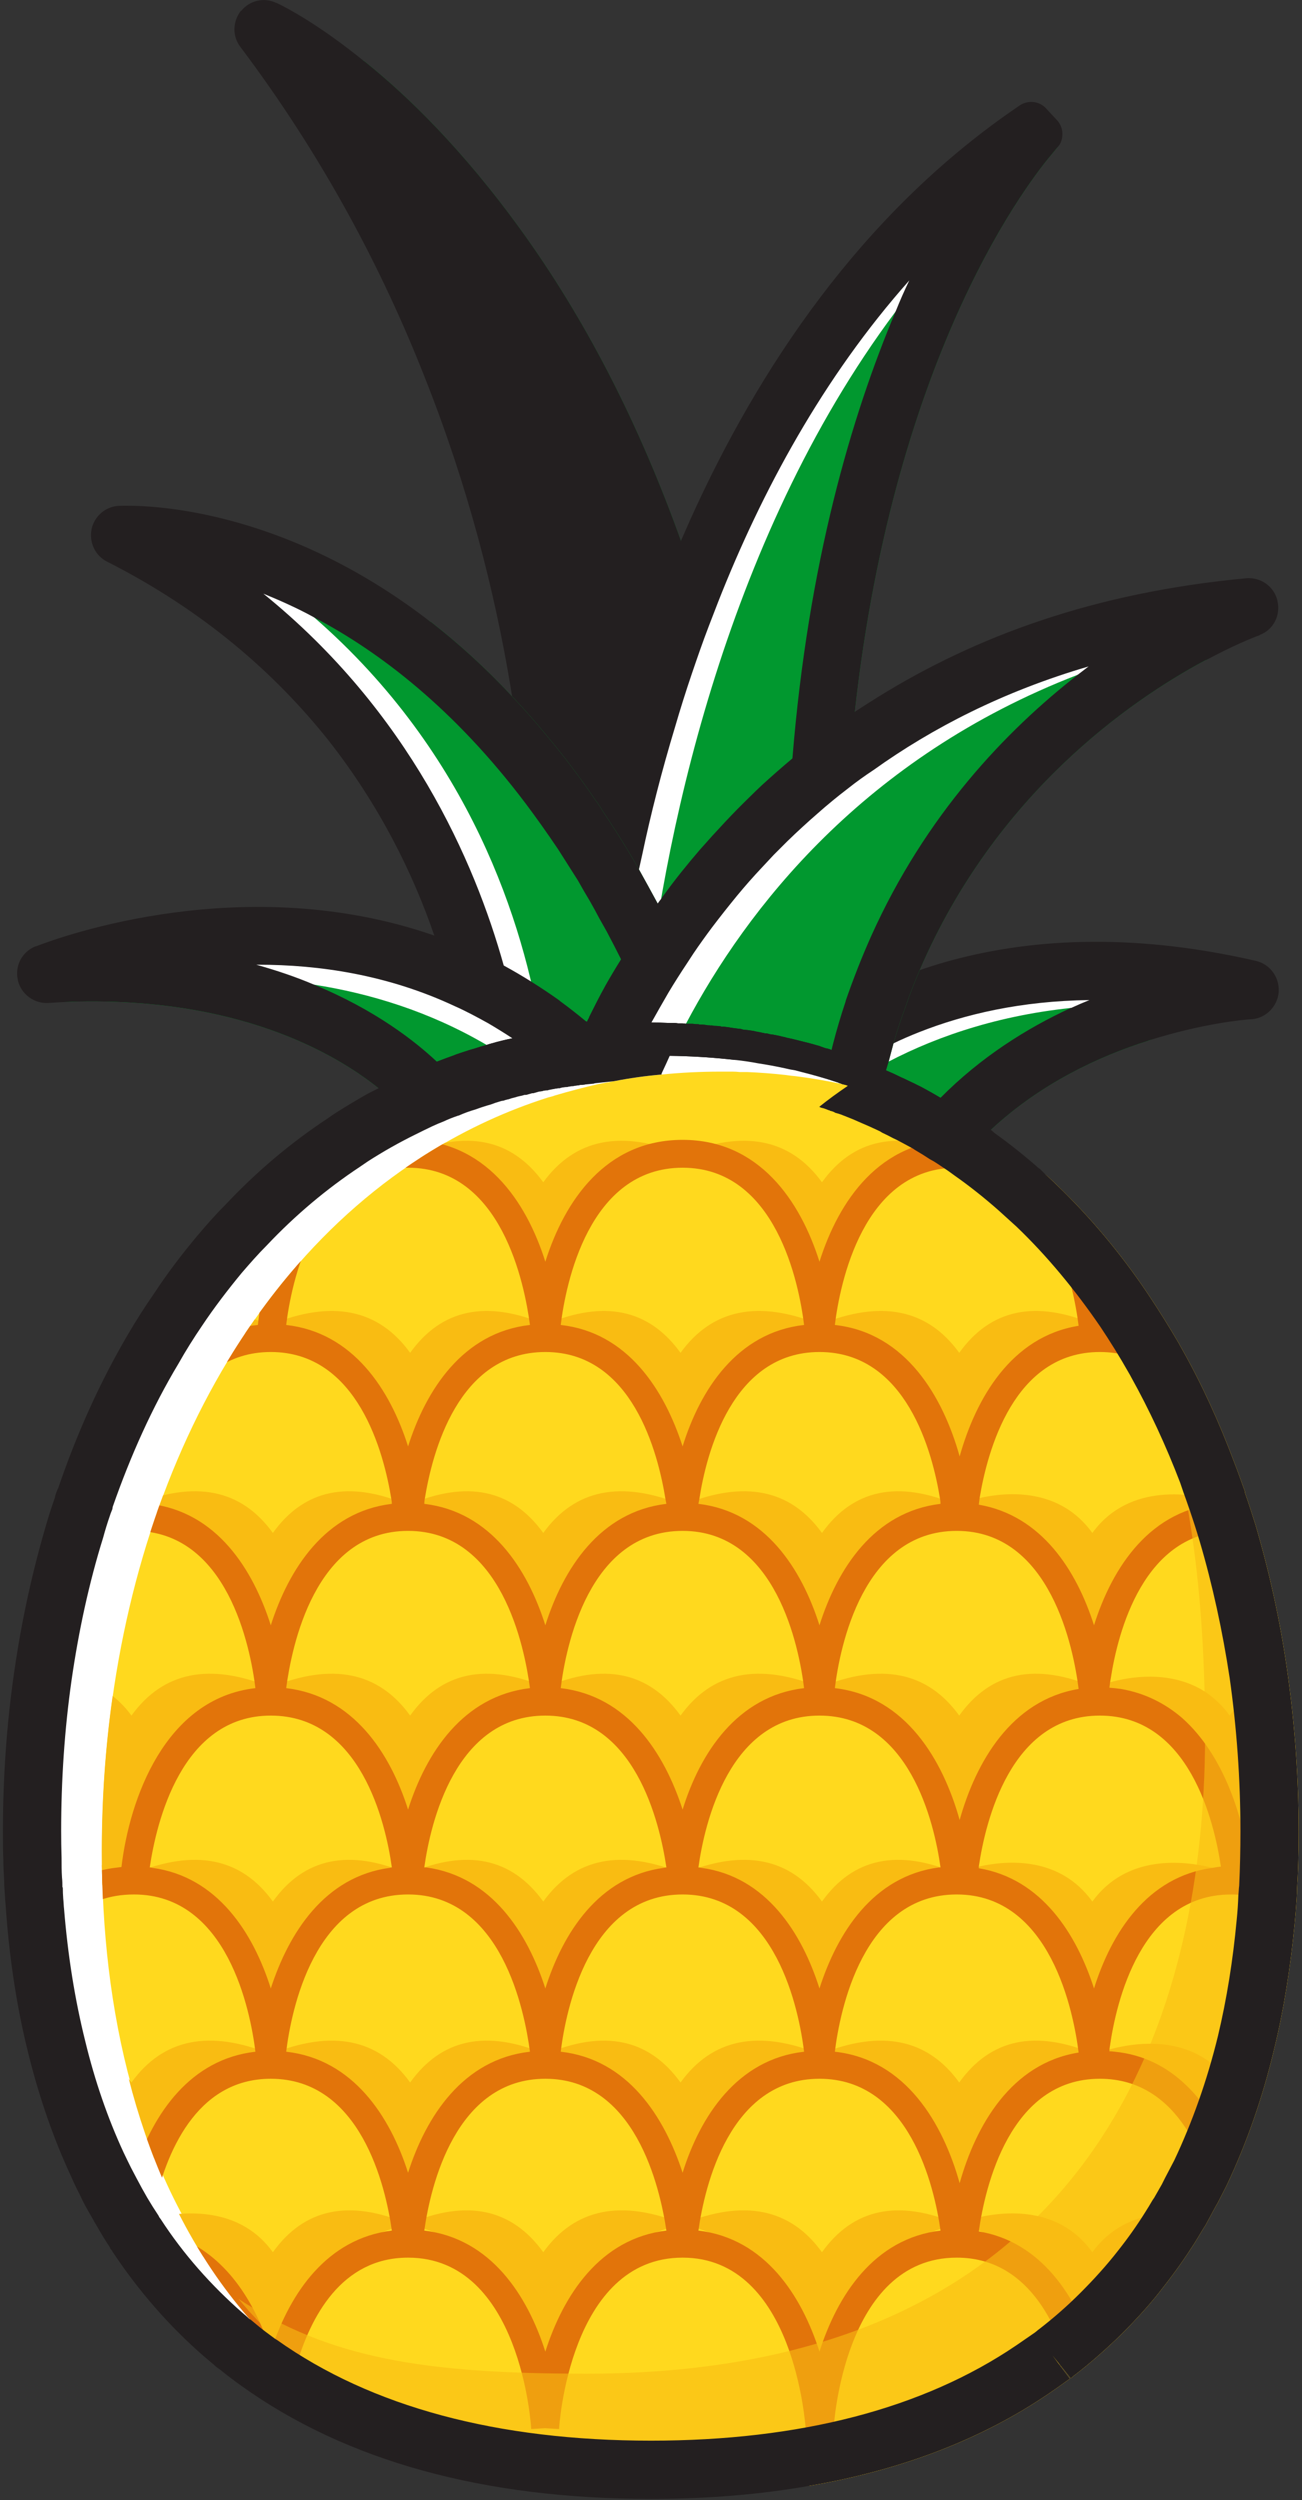 <svg version="1.2" xmlns="http://www.w3.org/2000/svg" viewBox="0 0 313 601" width="313" height="601"><rect x="0" y="0" width="313" height="601" fill="#333333" stroke="none"/><defs><clipPath clipPathUnits="userSpaceOnUse" id="cp1"><path d="m303.62 441.17c0 71-28.45 153.52-130.4 157.35c-119.43 4.49-148.75-82.5-148.75-153.51c0-100.77 55.5-187.41 148.75-187.41c93.25 0 130.4 82.8 130.4 183.57z" /></clipPath></defs><style>.s0{fill:#ffffff}.s1{fill:#01982f}.s2{fill:#231f20}.s3{fill:#ffd91e}.s4{fill:#f9bc12}.s5{fill:#e2740a}</style><path class="s0" d="m191.4 257.2c18.3-14.8 54.5-32.1 109-19.4c0.1 0.1 0.1 0.2 0 0.2c-5.6 0.5-46.8 4.6-73 34.8c-11-6.9-23-12.2-36-15.6z" /><path class="s1" d="m299.2 244c-2.4 0.4-11.5 1.9-23 6.1q-0.1 0-0.2 0.1c-11.8 3.7-25.9 10.3-37.8 21.4q-0.8 0.7-1.6 1.6q-1.4 1.3-2.8 2.9q-0.6 0.6-1.2 1.3l-3.9 4.5l-2.5-1.6l-0.9-0.6c-0.6-0.4-1.1-0.7-1.7-1q-1.8-1.2-3.7-2.3q-0.4-0.3-0.8-0.5q-1.3-0.7-2.6-1.4q-0.9-0.5-1.8-0.9q-1.3-0.7-2.6-1.3q-0.6-0.4-1.1-0.6q-1.9-0.9-3.8-1.7q-2.1-0.9-4.3-1.8q-1.8-0.7-3.6-1.3q-0.4-0.2-0.8-0.3q-0.8-0.3-1.6-0.5c2.1-1.7 4.3-3.4 6.8-5q3.5-2.4 7.5-4.6c11.9-6.6 27.3-12.2 46.2-14.2h0.1c6.9-0.7 14.4-1 22.3-0.6c6.2 0.4 12.6 1 19.4 2.1c0.1 0 0.1 0.2 0 0.2z" /><path fill-rule="evenodd" class="s2" d="m307.4 238.4v0.1c-0.3 3.4-3 6.2-6.4 6.5h-0.1c-2.1 0.1-12.1 1.1-24.7 5.1q-0.1 0-0.2 0.1c-11.8 3.7-25.9 10.3-37.8 21.4q-0.8 0.7-1.6 1.6q-1.4 1.3-2.8 2.9q-0.6 0.6-1.2 1.3l-3.9 4.5l-2.5-1.6l-0.9-0.6c-0.6-0.4-1.1-0.7-1.7-1q-1.8-1.2-3.7-2.3q-0.4-0.3-0.8-0.5q-1.3-0.7-2.6-1.4q-0.9-0.5-1.8-0.9q-1.3-0.7-2.6-1.3q-0.6-0.4-1.1-0.6q-1.9-0.9-3.8-1.7q-2.1-0.9-4.3-1.8q-1.8-0.7-3.6-1.3q-0.4-0.2-0.8-0.3q-0.8-0.3-1.6-0.5q-0.8-0.3-1.6-0.5q-0.5-0.2-1-0.3c-0.1-0.1-0.2-0.1-0.3-0.1c-0.3-0.1-0.7-0.2-1-0.3q-0.9-0.3-1.9-0.5q-0.3-0.2-0.7-0.2q-0.3-0.1-0.5-0.2q-0.1 0-0.3-0.1q-0.5-0.1-0.9-0.2q-0.2-0.1-0.4-0.1l-3.3-0.9l-6-1.5l-1.7-0.5l-1.1-0.3l0.2-0.2l0.6-0.4l1.2-1l1.4-1.1l1.3-1l1.3-1.1l0.5-0.4l4.3-3.5q0.6-0.4 1.2-0.9q0.8-0.6 1.6-1.2q0 0 0 0q0.4-0.3 0.9-0.7q2.6-1.9 5.9-4q3-2 6.6-3.9q0.1 0 0.2-0.1q3.1-1.7 6.5-3.3q1.1-0.5 2.3-1q4.2-1.8 8.9-3.4q2.9-1 6-1.9c19.3-5.5 44.1-7.4 74.9-0.3c3.3 0.8 5.6 3.9 5.4 7.4zm-81.3 25.5c9.7-9.8 20.7-16.7 31.3-21.6h0.1c1.5-0.7 2.9-1.3 4.4-1.9c-16.4 0.2-30 3.4-40.9 7.7q-3.3 1.3-6.2 2.7q-2 0.9-3.9 2q-2 1-3.8 2.1q1.2 0.4 2.4 0.9q0.8 0.4 1.7 0.7q0.9 0.4 1.8 0.8q1.9 0.8 3.7 1.7q0.7 0.3 1.3 0.6q1.7 0.9 3.5 1.7q2.3 1.3 4.6 2.6z" /><path class="s0" d="m63.3 7.1c0-0.1 0.1-0.2 0.1-0.1c6.6 3.1 103.5 53.3 118.2 248q-12.1-2.2-25.2-2.2c-7.7 0-15.2 0.6-22.5 1.8c2.5-29.4 6.7-144.8-70.6-247.5z" /><path class="s1" d="m189.1 262.1q-10.9-2.2-22.7-2.5q-7.5-0.3-14.8 0.3q-0.2 0-0.4 0q-3.7 0.3-7.4 0.7q0.1-0.1 0.1-0.2q0.3-3 0.7-7.1q0.2-2.1 0.4-4.5q0.1-1.2 0.1-2.6c2.4-36.1 1.4-112.8-37.8-191.3c-4.4-8.8-9.3-17.7-14.7-26.5q-5.4-8.7-11.4-17.4c-0.1-0.1 0-0.2 0.1-0.1c0.8 0.4 3 1.6 6.2 3.8q0.1 0 0.2 0.1c10.6 8.5 23.8 21.5 37.4 40.3c15.7 21.7 28.5 46.7 38.6 74.9q1.8 4.9 3.4 10c1.2 3.4 2.2 7 3.3 10.5q1.3 4.5 2.5 9q4.2 15.5 7.4 32q0.8 4.1 1.5 8.2q0.7 4.4 1.4 8.8q0.7 4 1.2 7.9q2.3 16 3.7 32.8q0.1 0.8 0.1 1.6q0.2 1.8 0.3 3.7l0.2 2v0.3v0.5l0.1 1.1z" /><path fill-rule="evenodd" class="s2" d="m189.2 263.5l-4.2-0.8l-4.7-0.8q-0.1 0-0.2 0q-0.1-0.1-0.2-0.1q-0.2 0-0.3 0h-0.1q-0.2-0.1-0.4-0.1q-0.1 0-0.2-0.1q-0.1 0-0.1 0q-0.2 0-0.3 0q-0.3-0.1-0.6-0.1c-0.2-0.1-0.4-0.1-0.7-0.1q-0.7-0.2-1.5-0.2q-0.6-0.1-1.1-0.2q-0.1 0-0.2 0h-0.2q-0.1-0.1-0.3-0.1q-1.2-0.2-2.4-0.3q0 0-0.1 0c-0.1 0-0.3 0-0.4 0q-0.3-0.1-0.5-0.1q-0.5-0.1-0.9-0.1q-0.3 0-0.6 0q-0.7-0.1-1.5-0.2q-0.5 0-1 0q-0.2-0.1-0.3-0.1q-0.2 0-0.3 0h-0.1q-0.1 0-0.2 0q-0.5 0-0.9-0.1q-0.8 0-1.6 0q-0.3-0.1-0.6-0.1q-0.3 0-0.7 0q-0.2 0-0.4 0h-0.3q-0.1 0-0.3 0q-0.9-0.1-1.8-0.1h-0.7q-0.9 0-1.8 0q-1 0-2 0h-0.7q-0.2 0-0.4 0h-0.5q-0.4 0.1-0.8 0.1q-0.2 0-0.5 0q-0.2 0-0.4 0q-0.3 0-0.6 0h-0.1q-1 0.1-1.9 0.1q-0.1 0-0.1 0q-0.1 0-0.1 0q-0.3 0-0.6 0.1q-0.6 0-1.2 0.1q-0.1-0.1-0.3 0c0 0 0 0-0.1 0q0 0-0.1 0q0 0 0 0h-0.1q0 0 0 0q-0.1 0-0.3 0q0 0 0 0h-0.3c-0.2 0.1-0.4 0.1-0.6 0.1q-0.1 0-0.2 0q-0.3 0-0.7 0.1q0 0 0 0q-0.3 0-0.6 0q-0.2 0-0.3 0.1q-0.2 0-0.4 0q-0.7 0.1-1.4 0.2q-0.3-0.1-0.5 0q-0.2 0-0.3 0.1q-0.2-0.1-0.3 0q-0.3 0-0.5 0q-0.2 0-0.4 0.1q-0.1 0-0.2 0c-0.4 0.1-0.8 0.1-1.2 0.2q-0.1 0-0.1 0q-0.4 0-0.8 0.1q-0.2 0-0.5 0.1q-0.5 0-1 0.1q-0.3 0-0.5 0.1q-0.1 0-0.3 0.1q-0.2 0-0.4 0q-0.4 0.1-0.7 0.1l-1.5 0.3h-0.3l-5.5 0.9l0.4-5.2l0.1-0.1l0.1-1.6v-0.1l0.2-1.9q0.2-2.4 0.4-5.3q0 0 0 0q0.1-2.1 0.2-4.5q0.2-3.2 0.3-7q0-0.6 0-1.1c0.3-11.4 0.1-26-1.5-42.9q-0.6-6.3-1.5-13.1q-0.7-6.2-1.8-12.7q-0.2-1.2-0.4-2.5c-3.8-22.8-10.2-48-20.6-74.2c-10.3-26.2-24.6-53.2-44.3-79.4c-2-2.6-1.9-6.1 0.1-8.7h0.1c2-2.5 5.5-3.3 8.4-1.9h0.1c2.5 1.2 10.3 5.3 21 14q0.1 0 0.2 0.1c10.6 8.5 23.8 21.5 37.4 40.3c15.7 21.7 28.5 46.7 38.6 74.9q1.8 4.9 3.4 10c1.2 3.4 2.2 7 3.3 10.5q1.3 4.5 2.5 9q4.2 15.5 7.4 32q0.8 4.1 1.5 8.2q0.7 4.4 1.4 8.8q0.7 4 1.2 7.9q2.3 16 3.7 32.8q0.1 0.8 0.1 1.6q0.2 1.8 0.3 3.7l0.2 2v0.3v0.5l0.1 1.1l0.3 3.7zm-23.6-17.4q0.1 0 0.3 0q-0.3 0-0.6 0q0.1 0 0.3 0zm-0.3 0q-0.1 0-0.1 0q0 0 0.1 0zm6.4 0.5q0.2 0 0.4 0.1q-0.2-0.1-0.4-0.1q0 0 0 0z" /><path class="s0" d="m139.8 253.8c3.8-48.2 26.9-165.8 107.8-221.6c0.1-0.1 0.2 0 0.1 0.1c-6 7-61.1 75.4-50.3 226.6c-12.7-4-26.4-6.1-41-6.1q-8.5 0-16.6 1z" /><path class="s1" d="m254.3 35.3l-1.3 1.6c-4.7 5.5-37.8 46.7-47.5 134.2q-0.4 4.4-0.8 9q-0.5 4.6-0.8 9.4q-0.2 3.3-0.3 6.7c-0.7 13.8-0.9 28.6-0.3 44.4q0.1 0.2 0.1 0.3q0.1 3.9 0.3 7.8q0.2 2.5 0.3 5.1q0.2 2.3 0.3 4.6l0.2 1.4q-3.5-0.8-7.1-1.4q-1.7-0.3-3.4-0.5c-7.5-1.1-15.4-1.5-23.4-1.4q-8.5 0.3-16.6 1.4q0.2-2.4 0.3-5.1q0.1-0.8 0.2-1.6q0-0.9 0.1-1.8q0.1-1.7 0.3-3.6c4-42 18.9-115.4 60.4-170.9c5.5-7.4 11.4-14.4 17.9-21c6.5-6.7 13.5-12.9 21.1-18.6z" /><path fill-rule="evenodd" class="s2" d="m255.4 32.2c0 1.1-0.3 2.3-1.1 3.1l-1.3 1.6c-4.7 5.5-37.8 46.7-47.5 134.2q-0.4 4.4-0.8 9q-0.5 4.6-0.8 9.4q-0.2 3.3-0.3 6.7c-0.7 13.8-0.9 28.6-0.3 44.4q0.1 0.2 0.1 0.3q0.1 3.9 0.3 7.8q0.2 2.5 0.3 5.1q0.2 2.3 0.3 4.6l0.2 1.4v0.8v0.5v0.2l0.1 0.1l0.4 6.7l0.1 0.5l-5.1-1.5l-2.5-0.8q0-0.1-0.1 0q-0.2-0.1-0.3-0.2q0 0-0.1 0h-0.1q0 0 0 0q-0.8-0.3-1.6-0.5q-0.5-0.2-1-0.3q-0.7-0.2-1.3-0.4q-0.9-0.3-1.9-0.5q-0.3-0.2-0.7-0.2q-1.6-0.5-3.2-0.9q-0.6-0.1-1.2-0.3q-0.5-0.1-1-0.2c-0.3 0-0.7-0.1-1-0.2q-0.2 0-0.4-0.1q-1.2-0.2-2.4-0.4q-0.4-0.1-0.7-0.2q-0.2 0-0.4 0q-0.3-0.1-0.6-0.1q-0.2-0.1-0.4-0.1q-0.1 0-0.2-0.1q-0.1 0-0.1 0q-0.2 0-0.3 0q-0.3-0.1-0.6-0.1q-0.3-0.1-0.7-0.1q-0.7-0.2-1.5-0.2q-0.7-0.1-1.5-0.2q-0.1-0.1-0.3-0.1q-1.2-0.2-2.5-0.3q-0.2 0-0.4 0q-1-0.2-2-0.2q-0.7-0.1-1.5-0.2q-0.5 0-1 0q-0.2-0.1-0.3-0.1q-0.2 0-0.3 0h-0.1q-0.1 0-0.2 0q-0.5 0-0.9-0.1q-0.8 0-1.6 0q-0.3-0.1-0.6-0.1q-0.3 0-0.7 0q-0.2 0-0.4 0h-0.3q-0.1 0-0.3 0q-0.9-0.1-1.8-0.1h-0.7q-0.9 0-1.8 0q-1 0-2 0h-0.7q-0.2 0-0.3 0q0 0-0.1 0h-0.5q-0.4 0.1-0.8 0.1h-0.3q-0.1 0-0.2 0q-0.2 0-0.4 0q-0.3 0-0.6 0h-0.2q-0.9 0.1-1.9 0.1q0 0-0.1 0h-0.2q-0.2 0-0.4 0.1q-0.3 0-0.6 0q-0.3 0-0.6 0.1q-0.1-0.1-0.3 0q-0.1 0-0.2 0q0 0 0 0h-0.1q0 0 0 0q-0.2 0-0.3 0q0 0 0 0q-0.2 0-0.3 0l-0.8 0.1c-0.2 0-0.4 0-0.7 0.1q0-0.1 0 0q-0.4 0-0.6 0q-0.2 0-0.3 0.1q-0.2 0-0.4 0q-0.5 0-0.9 0.1q-0.3 0-0.5 0.1q-0.3-0.1-0.5 0q0 0-0.1 0q-0.1 0-0.2 0.1q-0.2-0.1-0.3 0h-0.5q-0.2 0-0.4 0.1q-0.4 0-0.8 0.1l-6.2 0.7l0.4-5.4l0.2-1.5l0.1-1.6c0.1-1 0.2-2.7 0.4-4.8q0.1-0.4 0.1-0.8c0.2-2 0.5-4.5 0.8-7.3q0.3-2.4 0.7-5.1c0.9-6.6 2.2-14.6 4-23.6q0.9-4.7 2-9.9q0.1-0.3 0.1-0.5q1-4.3 2.1-8.9q0.4-1.5 0.7-3q0.3-0.9 0.5-1.8c3-11.6 6.7-24.2 11.3-37q1.9-5.3 4-10.6q2-4.9 4.1-9.9q1.1-2.5 2.2-5c16.5-36.6 41.1-73.3 77.7-98.6l1.6-1.1c2-1.3 4.7-1 6.3 0.8l2.7 2.9c0.8 0.9 1.2 2.1 1.2 3.2zm-40.1 42.7q1.6-4 3.3-7.5c-20.7 23.3-35.5 50.7-46 77.4q-1.1 2.9-2.2 5.7c-1.5 3.9-2.8 7.7-4.1 11.5q-2.2 6.5-4 12.7c-3.3 10.9-5.9 21.2-7.9 30.7q-0.4 1.8-0.8 3.6q-1.2 5.6-2.1 10.7q-1 5.3-1.7 9.9q-0.1 0.8-0.2 1.6c-0.9 5.9-1.6 10.9-2 14.9c0.1 0 0.1 0 0.2 0q0.3-0.1 0.6-0.1h0.2q0 0 0.1 0q0.1 0 0.2 0q0.5 0 1 0q0.3-0.1 0.6-0.1q0.6 0 1.2 0q0.2 0 0.3 0h0.3q1.3-0.1 2.5-0.1q0.1 0 0.1 0q-0.2 1.9-0.3 3.6q-0.1 0.9-0.1 1.8q-0.1 0.8-0.2 1.6q1.1 0 2.2 0q1.6 0 3.2 0.1q0.9 0 1.8 0q1.3-2.8 2.9-5.9q-0.2-0.5-0.4-1q0.4 0 0.9 0.1q0-0.1 0.1 0q0.3 0 0.6 0q0.3 0 0.5 0q0.1 0 0.3 0c0.3 0 0.7 0.1 1 0.1q0.2 0 0.3 0q0.3 0 0.5 0.1q0.2 0 0.4 0q0.3 0 0.6 0q0.5 0.1 1.1 0.2q0.1-0.1 0.3 0q0.3 0 0.6 0q0.3 0.1 0.5 0.1q0 0 0 0q0.6 0 1.1 0.1q0.2 0 0.4 0q0.1 0 0.2 0.1q0.3 0 0.6 0q1 0.1 2.1 0.3q0.7 0.1 1.5 0.2q0.5 0 1 0.2q1.2 0.1 2.4 0.3q0.3 0.1 0.7 0.2q1.1 0.2 2.2 0.4q0.6 0 1.1 0.2q0.9 0.1 1.8 0.3q0.7 0.2 1.3 0.3q0.6 0.1 1.2 0.3q0.3 0 0.5 0.1q-0.5-10.1-0.7-19.7c-0.1-6.5-0.1-12.9 0-19q0.1-4.4 0.2-8.7q0.2-5.2 0.5-10.2q0.3-4.9 0.7-9.7c3.8-46.9 14.2-82.3 24.8-107.4z" /><path class="s0" d="m28.9 128.8c-0.1-0.1-0.1-0.2 0-0.2c6.1-0.2 88.7-1.2 137.9 124.6q-5.1-0.4-10.4-0.4c-13.1 0-25.5 1.7-37.1 5c-2.9-23.3-17.3-91.9-90.4-129z" /><path class="s1" d="m177.4 260.9l-10.9-0.7l-0.2-0.1h-0.1q-0.2 0-0.3 0h-0.1q-0.1 0-0.2 0q-0.5 0-0.9-0.1q-1.1 0-2.2-0.1q-0.3 0-0.7 0q-0.2 0-0.4 0h-0.3q-0.1 0-0.3 0q-1.3-0.1-2.5-0.1q-0.9 0-1.8 0q-1 0-2 0q-0.5 0-1 0q0 0-0.1 0h-0.5q-0.4 0.1-0.8 0.1h-0.3q-0.1 0-0.2 0q-0.2 0-0.4 0q-0.3 0-0.6 0h-0.2q-0.9 0.1-1.9 0.1q0 0 0 0q-0.1 0-0.1 0h-0.2c-0.3 0.1-0.6 0.1-0.8 0.1q-0.1 0-0.2 0q-0.3 0-0.6 0.1q-0.1-0.1-0.3 0c0 0 0 0-0.1 0q0 0-0.1 0q0 0 0 0h-0.1q0 0 0 0q-0.1 0-0.3 0q0 0 0 0q-0.2 0-0.3 0c-0.2 0.1-0.4 0.1-0.6 0.1q-0.1 0-0.2 0q-0.3 0-0.7 0.1q0-0.1 0 0q-0.4 0-0.6 0q-0.2 0-0.3 0.1h-0.1q-0.2 0-0.3 0q-0.5 0-0.9 0.1q-0.3 0-0.5 0.1q-0.3-0.1-0.5 0q-0.2 0-0.3 0.1q-0.2-0.1-0.3 0q-0.3 0-0.5 0q-0.2 0-0.4 0.1q-0.4 0-0.8 0.1q-0.3 0-0.6 0.1q-0.1 0-0.1 0q-0.4 0-0.8 0.1q-0.8 0.1-1.5 0.2q-0.3 0-0.5 0.1q-0.1 0-0.3 0.1q-0.2 0-0.4 0q-0.4 0.1-0.7 0.1q-0.3 0.1-0.5 0.1q-0.5 0.1-1 0.2l-0.3 0.1q-0.2-3.1-0.7-7q-0.4-3.2-0.9-6.9c-4.2-25.8-16.8-66.9-54.6-99.8c-6.7-5.8-14.1-11.4-22.5-16.5q-1.4-0.9-2.8-1.8c-0.1 0-0.1-0.1 0-0.1c3.1 0.1 26.1 1.2 53.3 19.5h0.1c6.4 5 13 10.9 19.5 17.9q4.2 4.4 8.3 9.4q4.3 5.1 8.5 10.9q1.6 2.2 3.2 4.6q1 1.3 1.8 2.7q1.7 2.5 3.4 5.2q2.7 4.2 5.3 8.8c1.5 2.7 3 5.4 4.5 8.2q0.3 0.5 0.5 0.9q1.6 3 3.1 6c1.1 2.4 2.3 4.9 3.5 7.4q1.8 3.8 3.5 7.8q1.5 3.6 3 7.3q0 0 0 0q0.8 2 1.7 4l1.2 3.3v0.1h0.1l0.2 0.6l0.8 1.9l0.4 1.1l0.9 2.2l0.1 0.5l0.2 0.4z" /><path fill-rule="evenodd" class="s2" d="m177.4 260.9l-10.9-0.7l-0.2-0.1h-0.1q-0.2 0-0.3 0h-0.1q-0.1 0-0.2 0q-0.5 0-0.9-0.1q-1.1 0-2.2-0.1q-0.3 0-0.7 0q-0.2 0-0.4 0h-0.3q-0.1 0-0.3 0q-1.3-0.1-2.5-0.1q-0.9 0-1.8 0q-1 0-2 0q-0.5 0-1 0q0 0-0.1 0h-0.5q-0.4 0.1-0.8 0.1h-0.3q-0.1 0-0.2 0q-0.2 0-0.4 0q-0.3 0-0.6 0h-0.2q-0.9 0.1-1.9 0.1q0 0 0 0q-0.1 0-0.1 0h-0.2c-0.3 0.1-0.6 0.1-0.8 0.1q-0.1 0-0.2 0q-0.3 0-0.6 0.1q-0.1-0.1-0.3 0c0 0 0 0-0.1 0q0 0-0.1 0q0 0 0 0h-0.1q0 0 0 0q-0.1 0-0.3 0q0 0 0 0q-0.2 0-0.3 0c-0.2 0.1-0.4 0.1-0.6 0.1q-0.1 0-0.2 0q-0.3 0-0.7 0.1q0-0.1 0 0q-0.4 0-0.6 0q-0.2 0-0.3 0.1h-0.1q-0.2 0-0.3 0q-0.5 0-0.9 0.1q-0.3 0-0.5 0.1q-0.3-0.1-0.5 0q-0.2 0-0.3 0.1q-0.2-0.1-0.3 0q-0.3 0-0.5 0q-0.2 0-0.4 0.1q-0.4 0-0.8 0.1q-0.3 0-0.6 0.1q-0.1 0-0.1 0q-0.4 0-0.8 0.1q-0.8 0.1-1.5 0.2q-0.3 0-0.5 0.1q-0.1 0-0.3 0.1q-0.2 0-0.4 0q-0.4 0.1-0.7 0.1q-0.3 0.1-0.5 0.1q-0.5 0.1-1 0.2l-0.3 0.1q-0.5 0-1 0.1q-0.1 0-0.3 0.1c-0.2 0-0.5 0.1-0.8 0.1q-0.7 0.2-1.4 0.4q-0.1 0-0.3 0q-0.7 0.2-1.4 0.4q-0.2 0-0.4 0q-0.6 0.2-1.2 0.3q-0.5 0.1-1.1 0.3q-0.9 0.2-1.7 0.5q0-0.1-0.1 0q-0.5 0.1-1 0.3q-0.3 0-0.6 0.1l-7.1 2l-0.6-4.9l-0.2-1.9l-0.2-1.3q-0.3-2.6-0.8-5.7q-0.4-2.5-0.9-5.1q-0.5-2.8-1.2-5.9q-1-4.1-2.2-8.6q-1.2-4.1-2.8-8.4c-5-14.6-13-31.1-25.5-47c-12.6-15.8-29.7-31-53.2-42.9c-2.8-1.4-4.3-4.6-3.7-7.7v-0.1c0.7-3.1 3.3-5.4 6.5-5.6h0.1c5.7-0.2 38.6-0.2 74.9 27.9h0.1c6.4 5 13 10.9 19.5 17.9q4.2 4.4 8.3 9.4q4.3 5.1 8.5 10.9q1.6 2.2 3.2 4.6q1 1.3 1.8 2.7q1.7 2.5 3.4 5.2q2.7 4.2 5.3 8.8c1.5 2.7 3 5.4 4.5 8.2q0.3 0.5 0.5 0.9q1.6 3 3.1 6c1.1 2.4 2.3 4.9 3.5 7.4q1.8 3.8 3.5 7.8q1.5 3.6 3 7.3q0 0 0 0q0.8 2 1.7 4l1.2 3.3v0.1h0.1l0.2 0.6l0.8 1.9l0.4 1.1l0.9 2.2l0.1 0.5l0.2 0.4zm-21.1-15.1c-0.3-0.8-0.7-1.7-1.1-2.5c-0.8-1.8-1.5-3.5-2.3-5.2q-1.6-3.5-3.3-6.9q-0.2-0.3-0.3-0.6q-1.7-3.4-3.4-6.6q-0.9-1.6-1.8-3.2q-1.1-2.1-2.3-4.2q-1.5-2.5-2.9-5q-2.4-3.8-4.7-7.4q-3.9-5.8-7.8-11c-17.1-22.7-35.1-36.5-50.9-44.8c-4.2-2.3-8.3-4.1-12.2-5.7c35.1 28.4 50.8 64.3 57.8 89.4c1 3.4 1.8 6.5 2.4 9.5c0.6 2.7 1.1 5.3 1.5 7.6q1.2-0.3 2.4-0.5q0.7-0.2 1.5-0.3q0.5-0.1 1.2-0.2q1.2-0.2 2.4-0.5q0.4 0.4 0.8 0.7q0.5 0.3 1.1 0.8q1.8 1.4 3.6 3q0.9 0.8 1.8 1.6q0 0 0 0q0 0 0.1 0q0.2-0.1 0.5-0.1q0.3 0 0.5 0q0.9-0.2 1.7-0.2q0.3-0.1 0.6-0.1q0.3 0 0.6 0q0.3-0.1 0.6-0.1h0.2q0.3 0 0.6-0.1q0.2 0 0.4 0q0.2 0 0.4 0c0.5-0.1 0.9-0.1 1.4-0.1q0.1 0 0.2 0c0 0 0.2 0 0.2 0q0.2 0 0.2 0q0.3-0.1 0.5-0.1q0.7 0 1.4 0q0.5-0.1 0.9-0.1q0.1 0 0.3 0h0.5q0.3 0 0.6 0q1.1-0.1 2.1-0.1q0.3-3.3 0.6-7q0.7 0 1.4 0z" /><path class="s0" d="m145.2 253.2c14.1-31.4 55.6-98.2 155.1-107.2c0.1-0.1 0.1 0.1 0 0.1c-7.7 2.9-77.6 31.5-95.4 115.4c-14.7-5.6-30.9-8.7-48.5-8.7q-5.7 0-11.2 0.4z" /><path class="s1" d="m304.8 150.6c-1.9 0.8-7.4 3.4-14.9 8.1q0 0-0.1 0c-18.3 9.8-50.5 32.2-68.7 74.5c-1.2 2.8-2.4 5.8-3.4 8.8q-1.6 4.3-2.9 8.8q-0.6 2.2-1.2 4.5q-0.3 1-0.6 2q0 0 0 0q-0.7 2.8-1.3 5.7l-0.2 1l-0.1 0.3l-1 5.1q-5.3-1.4-10.9-2.4c-10.3-1.9-21.2-2.6-32.5-2q-5.7 0.3-11.2 1.1q1.1-3 2.5-6.3q1.4-3.3 3.2-6.9q1.5-3.3 3.4-6.8c14.6-27.6 42.7-64 94.2-83.9c7.4-2.8 15.2-5.4 23.5-7.4c7-1.8 14.4-3.3 22.1-4.4c0.1 0 0.1 0.1 0.1 0.2z" /><path fill-rule="evenodd" class="s2" d="m302.9 152.6l-0.1 0.1c-1.7 0.6-6.4 2.5-12.9 6q0 0-0.1 0c-18.3 9.8-50.5 32.2-68.7 74.5c-1.2 2.8-2.4 5.8-3.4 8.8q-1.6 4.3-2.9 8.8q-0.6 2.2-1.2 4.5q-0.3 1-0.6 2q0 0 0 0q-0.7 2.8-1.3 5.7l-0.2 1l-0.1 0.3l-1 5.1l-0.4 1.6l-7.6-3q-0.8-0.3-1.6-0.5q-0.6-0.3-1.3-0.5q-0.5-0.2-1-0.4q-0.5-0.2-1-0.3q0-0.1-0.1 0q-0.2-0.1-0.3-0.2q0 0-0.1 0q0 0-0.1 0q0 0 0 0q-1.4-0.5-2.9-0.9q-0.7-0.2-1.4-0.4q-1.3-0.4-2.7-0.8q-0.1 0-0.3-0.1q-0.5-0.1-0.9-0.2q-0.2-0.1-0.4-0.1c-0.4-0.1-0.7-0.2-1.1-0.3q-0.6-0.1-1.2-0.3q-0.5-0.1-1-0.2c-0.3 0-0.7-0.1-1-0.2q-0.2 0-0.4-0.1q-1.2-0.2-2.4-0.4q-0.4-0.1-0.7-0.2q-0.1 0-0.2 0q-0.1 0-0.2 0q-0.1-0.1-0.2-0.1q-0.2 0-0.4 0q-0.2-0.1-0.4-0.1q-0.1 0-0.2-0.1q-0.1 0.1-0.1 0q-0.2 0-0.3 0q-0.3-0.1-0.6-0.1c-0.2-0.1-0.4-0.1-0.7-0.1q-0.7-0.2-1.5-0.2q-0.6-0.1-1.1-0.2q-0.1 0-0.2 0q-0.3-0.1-0.5-0.1q-1.2-0.2-2.4-0.3q0 0-0.1 0q-0.4 0-0.9-0.1q-0.5-0.1-0.9-0.1q-1.1-0.1-2.1-0.2q-0.5 0-1 0q-0.2-0.1-0.3-0.1q-0.2 0-0.3 0h-0.1q-0.1 0-0.2 0q-0.5 0-0.9-0.1q-0.8 0-1.6 0q-0.3-0.1-0.6-0.1q-0.3 0-0.7 0q-0.2 0-0.4 0h-0.3q-0.1 0-0.3 0q-0.9-0.1-1.8-0.1h-0.7q-0.9 0-1.8 0q-1 0-2 0h-0.7q-0.2 0-0.3 0q0 0-0.1 0h-0.5q-0.6 0.1-1.3 0.1q-0.2 0-0.4 0q-0.3 0-0.6 0q-1 0.1-2 0.1q-0.1 0-0.1 0q-0.1 0-0.1 0q-0.3 0-0.6 0.1q-0.6 0-1.2 0.1q-0.1-0.1-0.3 0q-0.1 0-0.2 0q0 0 0 0h-0.1q0 0 0 0q-0.1 0-0.3 0q0 0 0 0h-0.3l-0.8 0.1l-0.7 0.1h-0.9l-9 0.7l2.5-5.5l0.6-1.5h0.1l0.8-1.9l0.8-1.8q0.8-1.7 1.7-3.6q0-0.1 0.1-0.2q0.2-0.5 0.5-1q0.2-0.5 0.5-1v-0.1c1.2-2.4 2.5-5 4-7.7q1.7-3 3.7-6.2q0.2-0.5 0.5-1q1.8-2.9 3.8-5.9q2.1-3.2 4.5-6.5q0.4-0.6 0.9-1.2q0.3-0.5 0.7-1c2.6-3.6 5.5-7.2 8.6-10.8q2.9-3.3 6-6.6q2.9-3.1 6-6.1q1.4-1.4 2.9-2.8q3.5-3.2 7.3-6.4q3.6-3 7.5-5.9q3.7-2.7 7.5-5.3q2.9-1.9 5.8-3.7c11.5-7.1 24.4-13.4 39.1-18.3c14.6-4.9 31-8.4 49.2-10.1c3.5-0.3 6.7 2 7.5 5.4v0.1c0.8 3.4-1 6.9-4.2 8.1zm-41.2 7.6c-20.5 6-37.6 14.8-51.7 24.9q-3.2 2.1-6.1 4.4q-3.8 2.9-7.3 6q-3.8 3.3-7.3 6.7q-1.7 1.7-3.3 3.3q-1.4 1.5-2.8 3q-3.2 3.4-6 6.8q-3.2 3.9-6 7.6q-2.4 3.2-4.5 6.3q-0.8 1.2-1.5 2.3q-2.4 3.6-4.5 7.1q-2.2 3.8-4.1 7.2q2.1 0 4.1 0.1h0.2q0.2 0 0.4 0q0.4 0 0.7 0q0.5 0 1 0.1q0.5 0 1 0q0.4 0 0.9 0.1q0-0.1 0.1 0q0.2 0 0.3 0h0.1q0.1 0 0.2 0q0.3 0 0.5 0q0.1 0 0.3 0c0.3 0 0.7 0.1 1 0.1q0.2 0 0.3 0q0.3 0 0.5 0.1q0.2 0 0.4 0q0.8 0 1.7 0.2q0.1-0.1 0.3 0q0.3 0 0.6 0q0.3 0.1 0.5 0.1q0 0 0 0q0.8 0 1.5 0.1q0.1 0 0.2 0.1q0.3 0 0.6 0q1 0.1 2.1 0.3q0.7 0.1 1.5 0.2q0.5 0 1 0.2q1.2 0.1 2.4 0.3q0.3 0.1 0.5 0.1q0.1 0 0.2 0.1q1.1 0.2 2.2 0.4q0.6 0 1.1 0.2q0.9 0.1 1.8 0.3q0.7 0.2 1.3 0.3q0.6 0.1 1.2 0.3q0.3 0 0.5 0.1q0.5 0.1 0.9 0.2q2 0.5 4 1q1.1 0.3 2.2 0.7q0.8 0.2 1.6 0.5h0.1q0.6 0.1 1.3 0.4q0.2-0.8 0.4-1.6q1.3-5 2.9-9.8q0.1-0.2 0.1-0.4q2.8-8.1 6.1-15.5c13.1-29.2 32.4-49.4 49.7-62.9q1.3-1 2.6-2z" /><path class="s0" d="m11.2 234.2c-0.1 0-0.2-0.2-0.1-0.2c6.9-2.7 75.9-27.8 128.7 19.8q0 0 0 0c-13 1.5-25.2 4.8-36.5 9.6c-5.1-5.7-32.7-33-92.1-29.2z" /><path class="s1" d="m132 262q-0.1 0-0.3 0q-0.5 0.1-1 0.2q-0.1 0-0.3 0.1q-1.1 0.2-2.2 0.5q-0.1 0-0.3 0q-0.7 0.2-1.4 0.4q-0.2 0-0.4 0q-0.6 0.2-1.2 0.3q-0.5 0.2-1.1 0.3q-0.9 0.2-1.7 0.5q0-0.1-0.1 0q-0.5 0.1-1 0.3q-1 0.3-1.9 0.5q-0.5 0.2-1.1 0.4q-1.8 0.5-3.7 1.2q-2.1 0.7-4.1 1.5q0-0.1-0.1 0q-1.8 0.7-3.5 1.4q-1.3 0.5-2.6 1.1l-2.6 1.1l-3.3-3.7c-1.1-1.2-3.4-3.6-7.1-6.5c-11-8.8-34.3-21.9-73.5-20.8h-0.2q-1.6 0-3.2 0c-0.1 0-0.2-0.2-0.1-0.2c2.7-0.8 14.5-4.1 30.7-5.2c9.1-0.5 19.6-0.4 30.7 1.3q0.1 0 0.1 0c13.4 2.1 27.7 6.4 41.5 14.5q3.9 2.4 7.9 5.2q3.6 2.6 7.1 5.6z" /><path fill-rule="evenodd" class="s2" d="m159.5 258.5l-0.6 0.1l-11.3 1.3l-3.7 0.4l-0.9 0.1l-0.4 0.1l-2 0.2q-0.1 0-0.2 0.1q-0.2-0.1-0.3 0q-0.3 0-0.5 0q-0.2 0-0.4 0.1q-0.1 0-0.2 0q-0.7 0.1-1.3 0.2q-0.4 0-0.8 0.1q-0.2 0-0.5 0.1q-0.5 0-1 0.1q-0.3 0-0.5 0.1q-0.2 0-0.3 0.1q-0.2 0-0.4 0q-0.6 0.1-1.2 0.2q-0.5 0.1-1 0.2q-0.1 0-0.3 0q-0.5 0.1-1 0.2q-0.1 0-0.3 0.1q-1.1 0.2-2.2 0.5q-0.1 0-0.3 0q-0.7 0.2-1.4 0.4q-0.2 0-0.4 0q-0.6 0.2-1.2 0.3q-0.5 0.2-1.1 0.3q-0.9 0.2-1.7 0.5q0-0.1-0.1 0q-0.5 0.1-1 0.3q-1 0.3-1.9 0.5q-0.5 0.2-1.1 0.4q-1.8 0.5-3.7 1.2q-2.1 0.7-4.1 1.5q0-0.1-0.1 0q-1.8 0.7-3.5 1.4q-1.3 0.5-2.6 1.1l-2.6 1.1l-3.3-3.7c-1.1-1.2-3.4-3.6-7.1-6.5c-11-8.8-34.3-21.9-73.5-20.8h-0.2q-2.8 0.1-5.7 0.3c-3.4 0.2-6.5-2.1-7.3-5.4v-0.1c-0.8-3.4 1-6.8 4.2-8.1h0.1c6.2-2.4 50.4-18.4 95.8-2.6q4.2 1.4 8.3 3.2q4.3 1.8 8.4 4q3.3 1.8 6.5 3.8q0.2 0.1 0.3 0.2q3.2 2 6.3 4.2q0.3 0.2 0.5 0.4q3 2.2 5.9 4.6q0.2 0.2 0.5 0.3q0.2 0.2 0.4 0.4q0.3 0.2 0.6 0.5q0 0 0 0q1 0.9 2 1.7l0.9 0.6l1.7 1.2l4.4 2.9l1.5 1l1.6 1.1l3.7 2.4l1.1 0.8l0.1 0.1zm-36.3-8.9q-2.9-1.9-5.8-3.6q0 0 0 0c-2.7-1.5-5.3-2.9-8-4.1c-16.2-7.6-32.7-10-47.4-10h-0.4c5 1.4 9.7 3 13.9 4.8q0 0 0 0c14.8 6.1 24.4 13.7 29.5 18.5h0.1q2-0.8 4.2-1.6q0.2-0.1 0.5-0.2q0.9-0.3 1.8-0.6q1.2-0.4 2.4-0.7q1.5-0.5 3-0.9c0.4-0.2 0.9-0.3 1.3-0.4q2.4-0.7 4.9-1.2z" /><path class="s0" d="m308.1 441.2q0 6.6-0.4 13.4q0 1.2-0.1 2.4c-0.1 2-0.3 4.1-0.5 6.1c-0.9 9.7-2.4 19.3-4.7 28.9c-2.6 10.7-6.1 21.3-11 31.2q-1.1 2.3-2.3 4.6q-1.2 2.3-2.5 4.5q-0.3 0.6-0.6 1.1q-0.9 1.5-1.9 3.1q-3.2 5-6.9 9.8c-3 3.7-6.2 7.4-9.7 10.8q-4.9 4.9-10.5 9.2c-0.2 0.2-0.5 0.4-0.7 0.6q-0.2 0.2-0.4 0.3q-0.7 0.5-1.3 1q-0.1 0-0.1 0q-1.7 1.2-3.4 2.4c-22 14.9-51.9 24.1-91.8 24.1c-16.9 0-32.1-1.7-45.6-4.7q-0.1-0.1-0.2-0.1c-19.4-4.4-35.4-11.7-48.5-21.1q-2.4-1.7-4.7-3.5l-1.1-0.9q-0.4-0.3-0.8-0.7q-1-0.8-1.9-1.6c-8.2-7.1-15.1-15.2-20.9-23.9q0 0 0 0q-0.2-0.4-0.5-0.9c-1-1.4-1.9-3-2.8-4.5q-0.7-1.2-1.4-2.5q-1.4-2.5-2.7-5.1q-1-1.9-1.9-3.9c-4.2-9-7.4-18.4-9.7-28c-2.7-10.8-4.4-21.9-5.3-32.9c0-0.8-0.1-1.6-0.2-2.5q-0.1-1.4-0.1-2.8q-0.1-1.3-0.2-2.5q-0.1-2.4-0.1-4.8q-0.1-3.3-0.1-6.6c0-12.7 0.9-25.2 2.6-37.3c1.7-12.2 4.3-24.1 7.8-35.4q0.8-2.7 1.6-5.3l0.2-0.5q0.2-0.7 0.5-1.3c0-0.2 0.1-0.3 0.1-0.5c4.4-12.7 9.8-24.7 16.3-35.7q2.8-4.8 5.9-9.4q4.7-6.9 10-13.3q3.1-3.6 6.4-7.1c7.1-7.5 14.9-14.1 23.4-19.8q1.1-0.7 2.1-1.4q4.3-2.7 8.8-5.1q0.9-0.5 1.8-1q7.1-3.6 14.6-6.3q6.7-2.5 13.8-4.2q0.1 0 0.2 0q2.2-0.6 4.5-1.1q0.7-0.1 1.4-0.2q2-0.4 3.9-0.7q3.9-0.7 8-1.1q4-0.4 8.1-0.6q0.8 0 1.7 0q2.5-0.1 5-0.1q0.9 0 1.7 0q7.1 0.1 13.9 0.8q1 0.1 1.9 0.2q2.8 0.3 5.4 0.8q3.3 0.5 6.5 1.2q1.2 0.3 2.5 0.5q0.7 0.2 1.5 0.4q4.4 1.1 8.7 2.5q0.1 0 0.2 0.1q0.6 0.2 1.2 0.4q0.5 0.1 1 0.3q0.4 0.1 0.7 0.3q0.2 0.1 0.4 0.1c2.3 0.8 4.5 1.7 6.6 2.6q2.6 1.1 5.1 2.3q5.8 2.7 11.3 5.9q2.3 1.5 4.7 3q0 0 0 0q0.6 0.4 1.2 0.9q0.5 0.2 0.9 0.5q8.1 5.6 15.3 12.3q0 0 0 0c6.7 6.1 12.8 13 18.4 20.5q2.4 3.2 4.7 6.6q3.8 5.5 7.1 11.5q0.4 0.5 0.7 1.1c4.6 8.3 8.7 17.1 12.2 26.3c0.8 2.3 1.6 4.6 2.4 6.9q0.1 0.1 0.1 0.2q1.2 3.7 2.4 7.5c3.2 10.8 5.7 22.1 7.4 33.8c1.8 12.3 2.7 25 2.7 37.9z" /><path class="s3" d="m309.4 401.3c1.8 12.6 2.8 25.7 2.8 38.9c0 4.6-0.1 9.3-0.4 13.8q0 1.2-0.1 2.5q-0.2 3.1-0.5 6.2c-1 10.4-2.6 20.5-4.9 29.9c-2.8 11.8-6.7 22.8-11.4 32.7q-1.1 2.2-2.2 4.3l-0.3 0.5q-1.3 2.4-2.6 4.8q-0.3 0.5-0.7 1.1q-1 1.7-2 3.3c-2.3 3.6-4.7 7-7.3 10.3c-3.1 4.1-6.6 7.9-10.3 11.6c-3.5 3.4-7.2 6.7-11.1 9.7c-0.2 0.1-0.5 0.4-0.8 0.7l-0.2 0.1l-2.8-3.5q-0.1 0-0.1 0l2.7 3.6q-2.6 1.9-5.1 3.6c-16 10.9-35.2 18.3-57.2 22.1q-10.3 1-21.7 1q-5.3 0-10.4-0.2c-2.6-0.1-5.2-0.3-7.7-0.5c-0.9 0-1.9-0.1-2.8-0.2q-2.4-0.2-4.6-0.5q-2.2-0.2-4.4-0.5q-2.2-0.3-4.4-0.6q-0.1-0.1-0.2-0.1q-1.8-0.3-3.6-0.6q-0.7-0.1-1.4-0.2q-1.4-0.3-2.8-0.6q-2-0.4-4-0.9q-1.1-0.2-2.2-0.5q-1.1-0.3-2.1-0.5c-0.8-0.2-1.7-0.5-2.5-0.7q-0.7-0.2-1.4-0.4q-1.6-0.4-3.1-0.9q-1-0.3-1.9-0.6q-0.1-0.1-0.2-0.1q-0.7-0.2-1.3-0.4q-0.9-0.3-1.8-0.7c-1.8-0.6-3.5-1.2-5.2-1.9q-1.3-0.5-2.5-1q-5.3-2.3-10.2-4.9q-2.9-1.5-5.6-3.1q-2.2-1.3-4.3-2.7q-1.6-1-3.1-2.1q-1.5-1.1-3-2.2q-1.4-1.1-2.9-2.2q-1.4-1.2-2.7-2.3q-1.4-1.2-2.7-2.4q-0.8-0.8-1.6-1.5q-0.5-0.5-1-1q-1.3-1.2-2.5-2.5q-1-1-1.9-2c-0.5-0.5-1-1.1-1.5-1.6q-0.2-0.3-0.4-0.5q-0.9-1-1.8-2.1q-0.1-0.1-0.2-0.2c-24.8-30-32.8-70.4-32.8-107.6c0-72.2 28.5-137.2 79-168.2c8.8-5.4 18.2-9.8 28.3-13q0.9-0.2 1.7-0.5q5.1-1.5 10.3-2.7q1.1-0.2 2.2-0.4q0 0 0.1 0q0 0 0.1 0q0.7-0.2 1.4-0.3q5.6-1.1 11.4-1.6q0.1 0 0.1 0q6.9-0.7 14.1-0.7q1.5 0 2.9 0q0.9 0 1.7 0.1q0.9 0 1.8 0q4.7 0.2 9.2 0.7q1.3 0.2 2.5 0.3q5.6 0.7 11.1 1.9q0 0 0 0q0.2 0.1 0.4 0.1c0.4 0.1 0.8 0.1 1.1 0.3q0.3 0 0.6 0.1q0.3 0 0.5 0.1q3.4 0.8 6.7 1.8q2.7 0.7 5.2 1.6q6.8 2.3 13.1 5.3q3.4 1.5 6.6 3.3q0.5 0.2 1 0.5c3.8 2.1 7.6 4.4 11.2 6.9q1.6 1.1 3.2 2.3l2.1 2c8 7.7 15.4 16.5 21.9 26.2c2.6 3.9 5.1 7.9 7.5 12c0.1 0.3 0.4 0.7 0.6 1.1c4.8 8.5 9 17.7 12.6 27.3c0.9 2.3 1.7 4.6 2.6 7.1v0.1q0 0.1 0 0.2c0.9 2.5 1.7 5.1 2.5 7.6c3.3 11.2 5.9 22.9 7.6 34.8z" /><g clip-path="url(#cp1)"><path class="s4" d="m164 445.9v2.7q0.1-1 0-2.7z" /><path class="s4" d="m197.1 405.6c-29.2 7.5-32.7 32-33 40.3l-0.1-2.5v2.5c-0.3-8.3-3.8-32.8-32.9-40.3q21.1-9 32.5 6.8q11.4-15.8 33.5-6.8z" /><path class="s4" d="m164.1 448.6v-2.7q-0.1 1.7 0 2.7z" /><path class="s4" d="m230.1 448.6v-2.7q-0.1 1.7 0 2.7z" /><path class="s4" d="m263.1 405.6c-29.2 7.5-32.7 32-33 40.3v-2.5l-0.1 2.5c-0.3-8.3-3.8-32.8-32.9-40.3q22.1-9 33.5 6.8q11.3-15.8 32.5-6.8z" /><path class="s4" d="m230 445.9v2.7q0.1-1 0-2.7z" /><path class="s4" d="m98.1 448.6v-2.7q-0.1 1.7 0 2.7z" /><path class="s4" d="m131.1 405.6c-29.2 7.5-32.7 32-33 40.3v-2.5l-0.1 2.5c-0.3-8.3-3.8-32.8-32.9-40.3q22.1-9 33.5 6.8q11.3-15.8 32.5-6.8z" /><path class="s4" d="m98 445.9v2.7q0.1-1 0-2.7z" /><path class="s4" d="m32.1 448.6q0-1 0-2.7z" /><path class="s4" d="m65.1 405.6c-26 6.7-33.7 38-33.5 44.1c-0.3-0.2-0.7-0.1-1.2 0.1c-2.6 0.8-7.8 4.9-13.2 5.3q-0.1-1.3-0.1-2.5q-0.2-2.4-0.2-4.8q-0.1-3.3-0.1-6.6c0-12.7 0.9-25.2 2.6-37.3c4.4 1.2 8.7 3.7 12.2 8.5q11.4-15.8 33.5-6.8z" /><path class="s4" d="m32.1 450.7q-0.1-0.8-0.5-1c0.1 0.7 0.2 1.1 0.5 1z" /><path class="s4" d="m32.1 448.6v-2.7q-0.1 1.7 0 2.7z" /><path class="s4" d="m296 445.9v2.7q0.1-1 0-2.7z" /><path class="s4" d="m313.8 457c-8.5-1.5-17.5-15.5-17.7-11.1l-0.1-2.5v2.5c-0.2-6.6-2.5-23.2-17.7-33.6q-2.1-1.4-4.5-2.6c-3.1-1.6-6.7-3-10.7-4.1q1.7-0.7 4.5-1.4c5.4-1.4 14.8-2.5 22.6 2.8c1.9 1.4 3.8 3.1 5.4 5.4c4.4-6.1 10.3-8.5 16-9.1z" /><path class="s4" d="m296.1 448.6v-2.7q-0.1 1.7 0 2.7z" /><path class="s4" d="m164 358.6v2.8q0.1-1 0-2.8z" /><path class="s4" d="m197.1 318.4c-29.2 7.5-32.7 31.9-33 40.2l-0.1-2.4v2.4c-0.3-8.3-3.8-32.7-32.9-40.2q21.1-9 32.5 6.8q11.4-15.8 33.5-6.8z" /><path class="s4" d="m164.1 361.4v-2.8q-0.1 1.8 0 2.8z" /><path class="s4" d="m230.1 361.4v-2.8q-0.1 1.8 0 2.8z" /><path class="s4" d="m263.1 318.4c-29.2 7.5-32.7 31.9-33 40.2v-2.4l-0.1 2.4c-0.3-8.3-3.8-32.7-32.9-40.2q22.1-9 33.5 6.8q11.3-15.8 32.5-6.8z" /><path class="s4" d="m230 358.6v2.8q0.1-1 0-2.8z" /><path class="s4" d="m98.1 361.4v-2.8q-0.1 1.8 0 2.8z" /><path class="s4" d="m131.1 318.4c-29.2 7.5-32.7 31.9-33 40.2v-2.4l-0.1 2.4c-0.3-8.3-3.8-32.7-32.9-40.2q22.1-9 33.5 6.8q11.3-15.8 32.5-6.8z" /><path class="s4" d="m98 358.6v2.8q0.1-1 0-2.8z" /><path class="s4" d="m32.1 361.4q0-1 0-2.8z" /><path class="s4" d="m65.1 318.4q0 0-0.1 0c-24.8 6.4-33 35.4-33.4 43.2q0 0.2 0 0.3q0 0.3 0 0.6c-0.5-0.3-1.5 0-2.7 0.7l0.1-0.5q0.2-0.7 0.5-1.3q0.1-0.2 0.1-0.5c4.4-12.7 9.9-24.7 16.3-35.7q2.8-4.8 5.9-9.4c7.1 0.2 12.8 2.4 13.2 2.6q0.1 0 0.1 0z" /><path class="s4" d="m32.1 363.5q-0.1-0.8-0.5-1c0.1 0.7 0.2 1.1 0.5 1z" /><path class="s4" d="m32.1 361.4v-2.8q-0.1 1.8 0 2.8z" /><path class="s4" d="m296 358.6v2.8q0.1-1 0-2.8z" /><path class="s4" d="m301.8 362c-3.3-3.1-5.6-5.5-5.7-3.4l-0.1-2.4v2.4c-0.2-5.8-2-19.5-13-29.7c-3.9-3.7-9-6.9-15.7-9.2q-2-0.7-4.2-1.3q0 0 0 0q0 0 0 0c0.2-0.1 0.9-0.4 2-0.7c2.8-0.9 8.3-2.3 14.2-1.7q3.8 5.5 7.2 11.5q0.3 0.5 0.6 1.1c4.6 8.3 8.7 17.1 12.2 26.3q1.3 3.4 2.5 6.9q0 0.1 0 0.2z" /><path class="s4" d="m296.1 361.4v-2.8q-0.1 1.8 0 2.8z" /><path class="s4" d="m131 402v2.8q0.1-1.1 0-2.8z" /><path class="s4" d="m164.1 361.8c-29.2 7.4-32.7 31.9-33 40.2l-0.1-2.4v2.4c-0.3-8.3-3.8-32.8-32.9-40.2q21.1-9.1 32.5 6.7q11.4-15.8 33.5-6.7z" /><path class="s4" d="m131.1 404.8v-2.8q-0.1 1.7 0 2.8z" /><path class="s4" d="m197.1 404.8v-2.8q-0.1 1.7 0 2.8z" /><path class="s4" d="m230.1 361.8c-29.2 7.4-32.7 31.9-33 40.2v-2.4l-0.1 2.4c-0.3-8.3-3.8-32.8-32.9-40.2q22.1-9.1 33.5 6.7q11.3-15.8 32.5-6.7z" /><path class="s4" d="m197 402v2.8q0.1-1.1 0-2.8z" /><path class="s4" d="m65.1 404.8v-2.8q-0.1 1.7 0 2.8z" /><path class="s4" d="m98.1 361.8c-29.2 7.4-32.7 31.9-33 40.2v-2.4v2.4c-0.4-8.3-3.9-32.8-33-40.2q22.1-9.1 33.5 6.7q11.3-15.8 32.5-6.7z" /><path class="s4" d="m65.1 402v2.8q0-1.1 0-2.8z" /><path class="s4" d="m263 402v2.8q0.1-1.1 0-2.8z" /><path class="s4" d="m269.5 406c5.8 1 10.6 3.5 14.6 6.9c-4.9 1.4-10.4-3-14.6-6.9z" /><path class="s4" d="m296.1 361.8q0 2.2-0.1 4.3q0 1 0 1.9h-0.1c-21 0-27.2 24.4-28.9 35.6q-0.7-0.7-1.3-1.2c-1.6-1.3-2.5-1.8-2.6-0.4l-0.1-2.4v2.4c0-2-0.3-4.8-1-8c-2.1-9.9-8.5-24.1-26.9-30.7q-1-0.3-2-0.7q-1.5-0.4-3-0.8q0.4-0.2 1.1-0.5q0.7-0.2 1.7-0.5c0.7-0.2 1.6-0.5 2.6-0.7c7.1-1.6 19.4-2.3 27.1 8.4c9-12.4 24.6-9.4 30.8-7.6q0.9 0.2 1.5 0.4q0.7 0.3 1.2 0.5z" /><path class="s4" d="m263.1 404.8v-2.8q-0.1 1.7 0 2.8z" /><path class="s4" d="m131 317.7v2.8q0.1-1 0-2.8z" /><path class="s4" d="m164.1 277.5c-29.2 7.5-32.7 31.9-33 40.2l-0.1-2.4v2.4c-0.3-8.3-3.8-32.7-32.9-40.2q21.1-9 32.5 6.7q11.4-15.7 33.5-6.7z" /><path class="s4" d="m131.1 320.5v-2.8q-0.1 1.8 0 2.8z" /><path class="s4" d="m197.1 320.5v-2.8q-0.1 1.8 0 2.8z" /><path class="s4" d="m230.1 277.5c-29.2 7.5-32.7 31.9-33 40.2v-2.4l-0.1 2.4c-0.3-8.3-3.8-32.7-32.9-40.2q22.1-9 33.5 6.7q11.3-15.7 32.5-6.7z" /><path class="s4" d="m197 317.7v2.8q0.1-1 0-2.8z" /><path class="s4" d="m131 574.8v2.8q0.1-1 0-2.8z" /><path class="s4" d="m164.1 534.6c-29.2 7.5-32.7 31.9-33 40.2l-0.1-2.4v2.4c-0.3-8.3-3.8-32.7-32.9-40.2q21.1-9 32.5 6.8q11.4-15.8 33.5-6.8z" /><path class="s4" d="m131.1 577.6v-2.8q-0.1 1.8 0 2.8z" /><path class="s4" d="m197.1 577.6v-2.8q-0.1 1.8 0 2.8z" /><path class="s4" d="m230.1 534.6c-29.2 7.5-32.7 31.9-33 40.2v-2.4l-0.1 2.4c-0.3-8.3-3.8-32.7-32.9-40.2q22.1-9 33.5 6.8q11.3-15.8 32.5-6.8z" /><path class="s4" d="m197 574.8v2.8q0.1-1 0-2.8z" /><path class="s4" d="m98.1 534.6c-21.3 5.5-28.9 20-31.6 30.7l-1.1-0.9q-0.4-0.3-0.8-0.7q-1-0.8-1.9-1.6c-2.7-8.2-8.5-17.9-20.8-23.9q0 0 0 0q-0.3-0.4-0.6-0.9q-1.4-2.2-2.8-4.5c7.4-1.4 19.6-1.8 27.1 8.6q11.3-15.8 32.5-6.8z" /><path class="s4" d="m292.2 533.4q-0.9 1.6-1.9 3.1q-3.2 5-6.9 9.7q-4.4 5.8-9.7 11q-4.8 4.8-10.4 9.1q-0.4 0.3-0.8 0.6q-0.2 0.1-0.4 0.3c-2.3-10.8-9.4-26.8-32-32.6q0 0 0 0q0 0 0 0q0 0 0 0q0 0 0 0c0.9-0.4 21.4-8.6 32.5 6.8c8.5-11.7 22.8-9.8 29.6-8z" /><path class="s4" d="m296.1 534.6v1q0 0.4 0 0.7q0 0.4-0.1 0.5v-2.2q0.1 0 0.1 0q0 0 0 0z" /><path class="s4" d="m131 490.6v2.8q0.1-1.1 0-2.8z" /><path class="s4" d="m164.1 450.4c-29.2 7.4-32.7 31.9-33 40.2l-0.1-2.5v2.5c-0.3-8.3-3.8-32.8-32.9-40.2q21.1-9.1 32.5 6.7q11.4-15.8 33.5-6.7z" /><path class="s4" d="m131.1 493.4v-2.8q-0.1 1.7 0 2.8z" /><path class="s4" d="m197.1 493.4v-2.8q-0.1 1.7 0 2.8z" /><path class="s4" d="m230.1 450.4c-29.2 7.4-32.7 31.9-33 40.2v-2.5l-0.1 2.5c-0.3-8.3-3.8-32.8-32.9-40.2q22.1-9.1 33.5 6.7q11.3-15.8 32.5-6.7z" /><path class="s4" d="m197 490.6v2.8q0.1-1.1 0-2.8z" /><path class="s4" d="m65.1 493.4v-2.8q-0.1 1.7 0 2.8z" /><path class="s4" d="m98.1 450.4c-29.2 7.4-32.7 31.9-33 40.2v-2.5v2.5c-0.4-8.3-3.9-32.8-33-40.2q22.1-9.1 33.5 6.7q11.3-15.8 32.5-6.7z" /><path class="s4" d="m65.1 490.6v2.8q0-1.1 0-2.8z" /><path class="s4" d="m32.1 450.4q0 0-0.1 0q-0.1 0-0.3 0.1c-5.6 1.4-10.3 4.1-14.3 7.4q-0.2-1.4-0.2-2.8q-0.1-1.3-0.1-2.5q-0.2-2.4-0.2-4.8c5.7-0.2 10.9 1.1 13.5 2q0.8 0.2 1.3 0.4q0.2 0.1 0.3 0.1q0.1 0 0.1 0.1z" /><path class="s4" d="m263 490.6v2.8q0.1-1.1 0-2.8z" /><path class="s4" d="m268 493.2c7 0.7 12.6 3.7 17.1 8c-5.8 2.6-12.6-3.8-17.1-8z" /><path class="s4" d="m296.1 450.4q0 1.5 0 3q-0.1 1-0.1 2h-0.1c-21.7 0-27.6 26-29.1 36.6q-0.5-0.4-0.9-0.8c-1.7-1.5-2.7-2.1-2.8-0.6l-0.1-2.5v2.5c0-2.1-0.3-5.2-1.1-8.7c-2.3-9.9-8.8-23.6-27-30.1q-0.8-0.3-1.7-0.5q-1.5-0.5-3.1-0.9q1.1-0.5 2.9-1.1q0.7-0.2 1.4-0.3q0.5-0.2 0.9-0.3c7.1-1.6 19.5-2.4 27.3 8.4c8.2-11.3 21.8-9.9 28.9-8.1q1.2 0.2 2.1 0.5q1.6 0.5 2.5 0.9z" /><path class="s4" d="m263.1 493.4v-2.8q-0.1 1.7 0 2.8z" /><path class="s4" d="m164 534v2.8q0.1-1 0-2.8z" /><path class="s4" d="m197.1 493.8c-29.2 7.5-32.7 31.9-33 40.2l-0.1-2.4v2.4c-0.3-8.3-3.8-32.7-32.9-40.2q21.1-9 32.5 6.8q11.4-15.8 33.5-6.8z" /><path class="s4" d="m164.1 536.8v-2.8q-0.1 1.8 0 2.8z" /><path class="s4" d="m230.1 536.8v-2.8q-0.1 1.8 0 2.8z" /><path class="s4" d="m263.1 493.8c-29.2 7.5-32.7 31.9-33 40.2v-2.4l-0.1 2.4c-0.3-8.3-3.8-32.7-32.9-40.2q22.1-9 33.5 6.8q11.3-15.8 32.5-6.8z" /><path class="s4" d="m230 534v2.8q0.1-1 0-2.8z" /><path class="s4" d="m98.1 536.8v-2.8q-0.1 1.8 0 2.8z" /><path class="s4" d="m131.1 493.8c-29.2 7.5-32.7 31.9-33 40.2v-2.4l-0.1 2.4c-0.3-8.3-3.8-32.7-32.9-40.2q22.1-9 33.5 6.8q11.3-15.8 32.5-6.8z" /><path class="s4" d="m98 534v2.8q0.1-1 0-2.8z" /><path class="s4" d="m65.1 493.8c-17.3 4.5-26.5 19.9-30.7 31.5q-1-2-1.9-4c-4.1-9-7.3-18.4-9.7-28c3.2 1.4 6.2 3.7 8.8 7.3q11.4-15.8 33.5-6.8z" /><path class="s4" d="m296.1 535.3v0.3q0 0.4 0 0.7q0 0.4-0.1 0.5v-2.2q0.1 0 0.1 0q0 0.4 0 0.7z" /><path class="s4" d="m308.7 492c-2.6 10.7-6.2 21.3-11 31.2q-1.1 2.3-2.3 4.6c-1.4-7.7-5.2-18.6-15.9-26.4c-2.1-1.6-4.4-3-7.1-4.2q-4.1-2-9.3-3.4q1.6-0.7 4.2-1.3c5.4-1.4 15.1-2.7 23 2.8c1.9 1.3 3.7 3.1 5.3 5.3c3.6-5 8.3-7.6 13.1-8.6z" /><path fill-rule="evenodd" class="s5" d="m313.9 454.6q-0.2 4.2-0.6 8.5c-4.2-4.6-9.8-7.7-17.3-7.7h-0.1c-21.7 0-27.6 26-29.1 36.6q-0.1 0.6-0.1 1.1q0.6 0 1.3 0.1c7 0.7 12.6 3.7 17.1 8c6.1 5.8 10.1 14 12.6 22q-2.3 4.7-4.8 9.1c-2.4-12.1-9.2-32.6-28.5-32.6c-21.7 0-27.6 26.1-29.1 36.7c15.1 2.5 23.5 15.8 27.7 28.9c4.1-13 12.4-26.2 27.3-28.8q-3.2 5-6.9 9.7c-4.1 2.7-7.3 6.6-9.7 11q-4.8 4.8-10.4 9.1q-0.4 0.3-0.8 0.6q-2.5 1.9-5.1 3.7c-3.2-12.1-10.5-27.9-27.4-27.9c-27.2 0-29.6 40.7-29.6 41.2l-3.4-0.2h-0.1l-3.2 0.2q0 0 0 0c-0.1-0.6-2.6-41.2-29.6-41.2c-27.2 0-29.7 40.8-29.7 41.2l-3.4-0.2l-3.3 0.2q0 0 0 0c0-0.6-2.5-41.2-29.6-41.2c-16.1 0-23.5 14.4-26.9 26.1q-3-2.1-5.8-4.4c4.4-13.2 13.2-26.3 28.8-28.2c-1.5-10.7-7.5-36.5-29.1-36.5c-18.2 0-25.3 18.4-28 30.6q-2.5-4.4-4.6-9c4.4-13.2 13.2-26.3 28.9-28.1c-1.2-9.8-6.7-37.8-29.2-37.8c-6 0-10.8 1.9-14.7 5q-0.1-1.2-0.1-2.5q-0.1-1.2-0.2-2.4q0-0.4 0-0.7q-0.1-1.1-0.1-2.2c3-1.8 6.5-3.1 10.5-3.6q0.8-0.1 1.6-0.2c1.9-16.2 10.4-40.5 32.2-43c-1.2-9.8-6.7-37.8-29.2-37.8q-2.7 0-5 0.5q0.9-2.9 1.8-5.8q0.1-0.6 0.2-1.3c1.4-11.5 6.1-27.3 16.7-36.2c4.4-3.6 9.7-6.1 16.1-6.7c0.7-6.8 2.6-15.3 6.2-23.1c4.9-10.4 13-19.5 25.6-21.1q2-0.3 4.3-0.3c18.5 0 28.4 14.7 33 29.3c4.6-14.6 14.5-29.3 33-29.3c18.4 0 28.3 14.7 32.9 29.3c4.6-14.6 14.5-29.3 33-29.3c3.2 0 6.1 0.4 8.8 1.2c7.6 2.3 13.2 7.4 17.4 13.7q0 0 0 0c6.1 9.1 9 20.7 9.9 29.4c9 0.5 15.9 4.5 21 10.3c6.6 7.3 10.3 17.4 12.2 26.3c0.5 2.3 0.8 4.6 1.1 6.7q0.7 0.1 1.4 0.2q1.2 3.8 2.4 7.7c-2.4-1-5.2-1.5-8.2-1.5h-0.1c-21 0-27.2 24.4-28.9 35.6q-0.2 1.2-0.3 2.1q1.4 0.1 2.8 0.3c5.8 1 10.6 3.5 14.6 6.9c10.3 9.1 15 24.6 16.3 36.1c5.3 0.7 9.8 2.7 13.5 5.6zm-120.6 38.6c-1.2-9.8-6.7-37.8-29.2-37.8c-22.6 0-28.1 28-29.3 37.8c16.1 1.8 24.9 15.6 29.3 29.1c4.2-13.5 13.1-27.3 29.2-29.1zm-91.2-132.8q-0.1 0.6-0.1 1.1c16 1.9 24.8 15.6 29.1 29.2c4.3-13.6 13.1-27.3 29.1-29.2q-0.1-0.5-0.2-1c-1.8-11.3-8-35.5-28.9-35.5c-21 0-27.2 24.2-29 35.4zm66 0.1q-0.1 0.5-0.2 1c16 1.9 24.8 15.6 29.1 29.2c4.3-13.6 13.1-27.3 29.1-29.2q0-0.5-0.1-1.1c-1.8-11.3-8.1-35.4-29-35.4c-20.9 0-27.2 24.2-28.9 35.5zm25.2 45.3c-1.2-9.8-6.7-37.8-29.2-37.8c-22.6 0-28.1 28-29.3 37.8c16.1 1.9 24.9 15.6 29.3 29.2c4.2-13.6 13.1-27.3 29.2-29.2zm-124.5 0c16.1 1.9 25 15.6 29.3 29.2c4.3-13.6 13.2-27.3 29.3-29.2c-1.3-9.8-6.8-37.8-29.3-37.8c-22.5 0-28 28-29.3 37.8zm33.2 43.1q0.2 0 0.5 0c15.7 2.2 24.3 15.7 28.6 29.1c4.2-13.3 12.8-26.9 28.5-29q0.3-0.1 0.6-0.1c-1.6-10.8-7.6-36.5-29.1-36.5c-21.6 0-27.6 25.7-29.1 36.5zm123.7 0q0.2 0 0.4 0c-1.5-10.8-7.5-36.5-29.1-36.5c-21.6 0-27.6 25.7-29.1 36.5q0.3 0 0.7 0.1c15.6 2.1 24.2 15.7 28.4 29c4.3-13.4 12.9-27 28.7-29.1zm33.6-42.9c-1.2-9.6-6.7-38-29.3-38c-22.6 0-28.1 28-29.3 37.8c17.1 2 26 17.4 30 31.7c3.9-13.9 12.4-28.8 28.6-31.5zm5.1-81c-20.7 0-27 23.7-28.9 35.1q-0.1 0.9-0.2 1.6c15.1 2.6 23.5 15.8 27.7 29c4.4-14 13.6-28.1 30.5-29.3q0-0.3-0.1-0.5c-1.7-11.1-7.8-35.9-29-35.9zm-63.7-6.5c17.1 1.9 26 17.3 30 31.6c3.9-13.9 12.4-28.8 28.6-31.4c-1.2-9.6-6.7-38-29.3-38c-22.6 0-28.1 28-29.3 37.8zm-65.9 0c16.1 1.8 24.9 15.6 29.3 29.2c4.2-13.6 13.1-27.4 29.2-29.2c-1.2-9.8-6.7-37.8-29.2-37.8c-22.6 0-28.1 28-29.3 37.8zm-66 0c16.1 1.8 25 15.6 29.3 29.2c4.3-13.6 13.2-27.4 29.3-29.2c-1.3-9.8-6.8-37.8-29.3-37.8c-22.6 0-28.1 28-29.3 37.8zm-3.7 72.2c4.3-13.5 13.1-27.3 29.1-29.2q0-0.5-0.1-1c-1.8-11.3-8.1-35.5-29-35.5c-20.9 0-27.1 24.2-28.9 35.5q0 0 0 0q-0.1 0.5-0.2 1c16.1 1.9 24.8 15.7 29.1 29.2zm0 87.3c4.3-13.3 12.9-26.9 28.6-29q0.3-0.1 0.5-0.1c-1.5-10.8-7.5-36.5-29.1-36.5c-21.5 0-27.5 25.7-29.1 36.5q0.3 0 0.6 0.1c15.7 2.1 24.3 15.7 28.5 29zm33 44.3c4.3-13.5 13.2-27.3 29.3-29.1c-1.3-9.8-6.8-37.8-29.3-37.8c-22.6 0-28.1 28-29.3 37.8c16.1 1.8 25 15.6 29.3 29.1zm62.1 13.9c-1.6-10.7-7.6-36.5-29.1-36.5c-21.6 0-27.6 25.8-29.1 36.5c16 1.9 24.8 15.6 29.1 29.1c4.3-13.5 13.1-27.2 29.1-29.1zm65.9 0c-1.5-10.7-7.5-36.5-29.1-36.5c-21.6 0-27.6 25.8-29.1 36.5c16 1.9 24.8 15.6 29.1 29.1c4.3-13.5 13.1-27.2 29.1-29.1zm33.2-42.8c-1.2-9.6-6.7-38-29.3-38c-22.6 0-28.1 28-29.3 37.8c17.1 1.9 26 17.3 30 31.6c3.9-13.9 12.4-28.8 28.6-31.4zm34.2-44.7c-1.6-10.8-7.6-36.3-29.1-36.3c-21.5 0-27.5 25.5-29.1 36.3q0 0.2 0 0.4c15.1 2.5 23.5 15.8 27.7 28.9c4.2-13.4 12.8-26.9 28.5-29q1-0.2 2-0.3z" /><path class="s5" d="m41.3 537.3c6.3 9.7 14 18.6 23.3 26.4c-3.9-11.4-11.2-22.6-23.3-26.4z" /></g><g style="opacity: .6;mix-blend-mode: multiply"><path class="s4" d="m309.4 401.3c1.8 12.6 2.8 25.7 2.8 38.9c0 4.6-0.1 9.3-0.4 13.8q0 1.2-0.1 2.5q-0.2 3.1-0.5 6.2c-1 10.4-2.6 20.5-4.9 29.9c-2.8 11.8-6.7 22.8-11.4 32.7q-1.1 2.2-2.2 4.3l-0.3 0.5q-1.3 2.4-2.6 4.8q-0.3 0.5-0.7 1.1q-1 1.7-2 3.3c-2.3 3.6-4.7 7-7.3 10.3c-3.1 4.1-6.6 7.9-10.3 11.6c-3.5 3.4-7.2 6.7-11.1 9.7c-0.2 0.1-0.5 0.4-0.8 0.7l-0.2 0.1l-2.8-3.5q-0.1 0-0.1 0l2.7 3.6q-2.6 1.9-5.1 3.6c-16 10.9-35.2 18.3-57.2 22.1q-10.3 1-21.7 1q-5.3 0-10.4-0.2c-2.6-0.1-5.2-0.3-7.7-0.5c-0.9 0-1.9-0.1-2.8-0.2q-2.4-0.2-4.6-0.5q-2.2-0.2-4.4-0.5q-2.2-0.3-4.4-0.6q-0.1-0.1-0.2-0.1q-1.8-0.3-3.6-0.6q-0.7-0.1-1.4-0.2q-1.4-0.3-2.8-0.6q-2-0.4-4-0.9q-1.1-0.2-2.2-0.5q-1.1-0.3-2.1-0.5c-0.8-0.2-1.7-0.5-2.5-0.7q-0.7-0.2-1.4-0.4q-1.6-0.4-3.1-0.9q-1-0.3-1.9-0.6q-0.1-0.1-0.2-0.1q-0.7-0.2-1.3-0.4q-0.9-0.3-1.8-0.7c-1.8-0.6-3.5-1.2-5.2-1.9q-1.3-0.5-2.5-1q-5.3-2.3-10.2-4.9q-2.9-1.5-5.6-3.1q-2.2-1.3-4.3-2.7q-1.6-1-3.1-2.1q-1.5-1.1-3-2.2q-1.4-1.1-2.9-2.2q-1.4-1.2-2.7-2.3q-1.4-1.2-2.7-2.4q-0.9-0.8-1.8-1.6q-0.4-0.4-0.8-0.9q-1.3-1.2-2.5-2.5q-1-1-1.9-2c-0.5-0.5-1-1.1-1.5-1.6q-0.2-0.3-0.4-0.5q-0.9-1-1.8-2.1q-0.1-0.1-0.2-0.2c21.9 14.3 44.7 18 83.7 18c119.5 0 148.7-82.5 148.7-153.5c0-20-1.3-38.9-4.5-56.4c-3.3-18.6-8.7-35.8-16.8-51.3c-5.3-10.3-11.8-19.9-19.6-28.8q1.6 1.1 3.2 2.3l2.1 2c8 7.7 15.4 16.5 21.9 26.2c2.6 3.9 5.1 7.9 7.5 12c0.1 0.3 0.4 0.7 0.6 1.1c4.8 8.5 9 17.7 12.6 27.3c0.9 2.3 1.7 4.6 2.6 7.1v0.1q0 0.1 0 0.2c0.9 2.5 1.7 5.1 2.5 7.6c3.3 11.2 5.9 22.9 7.6 34.8z" /></g><path fill-rule="evenodd" class="s2" d="m312.2 440.2c0 4.6-0.1 9.3-0.4 13.8q0 1.2-0.1 2.5q-0.2 3.1-0.5 6.2c-1 10.4-2.6 20.5-4.9 29.9c-2.8 11.8-6.7 22.8-11.4 32.7q-1.1 2.2-2.2 4.3l-0.3 0.5q-1.3 2.4-2.6 4.8q-0.3 0.5-0.7 1.1q-1 1.7-2 3.3c-2.3 3.6-4.7 7-7.3 10.3c-3.1 4.1-6.6 7.9-10.3 11.6c-3.5 3.4-7.2 6.7-11.1 9.7c-0.2 0.1-0.5 0.4-0.8 0.7l-0.2 0.1l-2.8-3.5l-1.6-2l1.5 2l2.7 3.6q-2.6 1.9-5.1 3.6c-16 10.9-35.2 18.3-57.2 22.1q-18 3.2-38.4 3.2c-40.2 0-73.3-9.1-98.5-27.2c-1.7-1.2-3.4-2.5-5-3.8l-1.1-0.8c-0.2-0.2-0.5-0.5-0.9-0.8c-0.7-0.6-1.3-1.1-2-1.7c-8.3-7.2-15.7-15.7-22-25.2v-0.1q-0.3-0.3-0.5-0.6l-0.1-0.3q-1.6-2.4-3-4.9c-0.5-0.8-1-1.7-1.5-2.6c-1-1.7-2-3.5-2.8-5.3q-1.1-2.1-2-4.2c-4.2-9-7.6-18.8-10.2-29.2c-2.7-10.7-4.5-22.1-5.4-34q-0.1-1.3-0.2-2.7c-0.1-0.8-0.1-1.8-0.2-2.8q-0.1-1.2-0.1-2.4c-0.1-1.8-0.2-3.5-0.2-5.1c-0.1-2.2-0.1-4.5-0.1-6.8c0-12.9 0.9-25.8 2.7-38.2c1.8-12.6 4.5-24.8 8-36.5q0.8-2.7 1.8-5.5l0.1-0.5c0.1-0.4 0.3-0.9 0.5-1.4l0.2-0.4c4.5-13.2 10.1-25.6 16.8-37c2-3.4 4.1-6.7 6.2-9.7c3.2-4.9 6.8-9.6 10.4-13.9c2.1-2.5 4.3-5 6.7-7.4c7.5-8 15.8-15 24.6-20.8c0.7-0.5 1.4-1 2.2-1.5q3.8-2.4 7.7-4.6q1.2-0.6 2.4-1.2q3.4-1.9 6.9-3.4q3.5-1.6 7.1-3q2.1-0.8 4.2-1.5q0.3-0.2 0.6-0.2q0.8-0.4 1.7-0.6c0.8-0.3 1.6-0.6 2.4-0.8q1.5-0.5 3-0.9q0.6-0.2 1.3-0.4q2.4-0.7 4.9-1.2q1-0.3 1.9-0.4q1.2-0.3 2.4-0.5q0.7-0.2 1.4-0.3q0.6-0.2 1.2-0.2q1.3-0.3 2.5-0.5q0.5-0.1 0.9-0.1q0.5-0.1 1-0.2q3-0.4 6-0.7q0.1-0.1 0.1-0.1h0.1q0.4 0 0.9-0.1q0.3 0 0.6 0q1.1-0.1 2.3-0.2q0.4-0.1 0.7-0.1q0.1 0 0.1 0q1.2-0.1 2.4-0.1q0.2 0 0.4 0q0.3-0.1 0.6-0.1q0 0 0.1 0q0.1 0 0.2 0q0.5 0 1 0q0.3-0.1 0.6-0.1q0.6 0 1.2 0q0.2 0 0.3 0h0.3q1.3-0.1 2.5-0.1q0.1 0 0.1 0q0.7 0 1.4 0h0.3q2.1 0 4.1 0.1h0.2q0.2 0 0.4 0q0.4 0 0.7 0q0.5 0 1 0.1q0.5 0 1 0q0 0 0 0q0.4 0 0.9 0.1q0-0.1 0.1 0q0.3 0 0.6 0q0.3 0 0.5 0q0.1 0 0.3 0c0.3 0 0.7 0.1 1 0.1q0.2 0 0.3 0q0.3 0 0.5 0.1q0.2 0 0.4 0q0.8 0 1.7 0.2q0.1-0.1 0.3 0q0.3 0 0.6 0q0.3 0.1 0.5 0.1q0 0 0 0q0.6 0 1.1 0.1q0.2 0 0.4 0q0.1 0 0.2 0.1q0.3 0 0.6 0q1 0.1 2.1 0.3q0.7 0.1 1.5 0.2q0.5 0 1 0.2q1.2 0.1 2.4 0.3q0.2 0 0.5 0.1q1.2 0.2 2.4 0.5q0.6 0 1.1 0.2q0.9 0.1 1.8 0.3q0.7 0.1 1.3 0.3q0.6 0.1 1.2 0.3q0.3 0 0.5 0.1q0 0 0 0q0.5 0.1 0.9 0.2q2 0.5 4 1q1.1 0.3 2.2 0.6q0.8 0.3 1.6 0.6q0.1-0.1 0.1 0q0.6 0.1 1.3 0.4q2.1 0.6 4.1 1.4q1.3 0.4 2.5 0.9q0.3 0 0.6 0.2q1.2 0.4 2.4 0.9q0.9 0.3 1.7 0.7q0 0 0 0c0.6 0.3 1.2 0.5 1.8 0.8q1.9 0.8 3.7 1.7q0.7 0.3 1.3 0.6q1.8 0.8 3.5 1.7q2.3 1.2 4.6 2.6q3.1 1.7 6.2 3.7c0.3 0.2 0.6 0.4 0.9 0.6l0.7 0.3l0.3 0.3q2 1.4 4 2.8q0.4 0.3 0.8 0.7q5.6 4 10.8 8.6h0.1l1.5 1.5q0.2 0.2 0.5 0.4l0.1 0.1l2.1 2c8 7.7 15.4 16.5 21.9 26.2c2.6 3.9 5.1 7.9 7.5 12c0.1 0.3 0.4 0.7 0.6 1.1c4.8 8.5 9 17.7 12.6 27.3c0.9 2.3 1.7 4.6 2.6 7.1v0.1q0 0.1 0 0.2c0.9 2.5 1.7 5.1 2.5 7.6c3.3 11.2 5.9 22.9 7.6 34.8c1.8 12.6 2.8 25.7 2.8 38.9zm-109.8-179.6q0 0 0 0q-0.4-0.2-0.8-0.3q-0.1-0.1-0.2-0.1q-0.6-0.2-1.2-0.4q-1.4-0.5-2.8-0.9q-0.1 0-0.1 0q-0.4-0.2-0.8-0.3q-0.8-0.2-1.5-0.4q-0.5-0.2-0.9-0.3q-0.1 0-0.1 0q-0.7-0.2-1.4-0.4q-0.2-0.1-0.3-0.1q-0.6-0.1-1.1-0.3q-1.3-0.3-2.5-0.6q-1.7-0.4-3.5-0.8q-1.2-0.2-2.5-0.5q0 0 0 0q-0.6-0.1-1.1-0.2q-1.5-0.3-3.1-0.5q-0.4-0.1-0.8-0.1q-0.5-0.1-1.1-0.2q0.1 0.3 0.2 0.6q-0.9-0.1-1.9-0.2q-6.8-0.7-13.9-0.8q-0.8 1.8-1.6 3.5q-0.2 0.4-0.4 0.9l0.1 0.1q0 0-0.1 0q-5.8 0.5-11.4 1.6l-3.7 0.4l-0.9 0.1l-0.3 0.1q0 0-0.1 0l-2 0.2q0 0 0 0q-0.1 0-0.2 0.1q-0.2-0.1-0.3 0q-0.3 0-0.5 0q-0.2 0-0.4 0.1q-0.4 0-0.8 0.1q-0.3 0-0.6 0.1q-0.1 0-0.1 0q-0.4 0-0.8 0.1q-0.2 0-0.5 0.1q-0.5 0-1 0.1q-0.3 0-0.5 0.1q-0.2 0-0.3 0.1q-0.2 0-0.4 0q-0.4 0.1-0.7 0.1q-0.3 0.1-0.5 0.1q-0.5 0.1-1 0.2q-0.1 0-0.3 0.1q-0.5 0-1 0.1q-0.1 0-0.3 0.1c-0.2 0-0.5 0.1-0.8 0.1q-0.7 0.2-1.4 0.4q-0.1 0-0.3 0q-0.7 0.2-1.4 0.4q-0.2 0-0.4 0q-0.6 0.2-1.2 0.3q-0.5 0.1-1.1 0.3q-0.9 0.2-1.7 0.5q0-0.1-0.1 0q-0.5 0.1-1 0.3q-0.3 0-0.6 0.1q-0.7 0.2-1.3 0.4q-0.5 0.2-1.1 0.4q-1.8 0.5-3.7 1.2q-2.1 0.6-4.1 1.5q0-0.1-0.1 0q-1.8 0.6-3.5 1.4q-1.3 0.5-2.6 1.1q-2.1 1-4.1 2q-5.9 2.9-11.5 6.5q-0.9 0.6-1.9 1.3c-8 5.3-15.5 11.6-22.3 18.8c-2.2 2.2-4.2 4.5-6.1 6.7c-3.3 4-6.6 8.3-9.6 12.8c-1.9 2.8-3.8 5.8-5.6 9c-6.3 10.5-11.5 22.1-15.8 34.4l-0.1 0.6q-0.2 0.5-0.4 1l-0.2 0.6q-0.9 2.6-1.6 5.2c-3.4 10.9-5.9 22.5-7.6 34.3c-1.7 11.9-2.5 24.1-2.5 36.3q0 3.2 0.1 6.4c0 1.6 0 3.2 0.1 4.7c0.1 0.9 0.1 1.6 0.1 2.3l0.1 0.2q0 1.3 0.1 2.6c0.1 0.9 0.1 1.7 0.2 2.5c0.9 11.1 2.6 21.8 5.1 31.8c2.3 9.5 5.4 18.5 9.2 26.7q0.9 1.9 1.8 3.7q1.3 2.5 2.6 4.9q0.6 1.1 1.3 2.3q1.3 2.2 2.7 4.3l0.2 0.4l0.3 0.4c5.5 8.5 12.2 16 19.6 22.5c0.6 0.5 1.2 1 1.7 1.5q0.4 0.2 0.7 0.5l1.2 1c1.3 1.1 2.8 2.2 4.3 3.3q0.2 0.1 0.3 0.2q0.1 0 0.2 0.1c22.7 16.1 53 24.2 89.9 24.2c35.8 0 65.4-7.7 87.8-22.9q2.2-1.5 4.5-3.1l0.5-0.4q0.2-0.2 0.5-0.4c3.5-2.7 6.8-5.6 9.9-8.7c3.2-3.2 6.3-6.6 9.1-10.2c2.3-2.9 4.5-6 6.5-9.2q0.9-1.4 1.7-2.8l0.2-0.3q0.3-0.4 0.5-0.8q0.8-1.4 1.6-2.8l0.8-1.6q1.1-2.1 2.2-4.2c4.3-9.1 7.9-19.2 10.5-29.9c2.1-8.8 3.6-18.2 4.5-27.9q0.3-2.9 0.4-5.9c0.1-0.9 0.1-1.6 0.2-2.3c0.2-4.3 0.3-8.7 0.3-13.1c0-12.5-0.9-24.9-2.6-36.9c-1.7-11.2-4.1-22.3-7.2-32.8q-1.1-3.7-2.3-7.2v-0.1q-0.1-0.1-0.1-0.2q-0.4-1.2-0.8-2.3q-0.8-2.2-1.5-4.3c-3.4-8.9-7.4-17.5-11.8-25.4q-0.2-0.4-0.5-0.9c-2.2-3.9-4.5-7.6-6.9-11.2c-6.1-8.9-12.8-17-20.1-24l-4.3-3.9c-3.4-3-6.9-5.8-10.6-8.4q-1.6-1.2-3.3-2.3l-0.9-0.6c-0.6-0.4-1.1-0.7-1.7-1q-1.8-1.2-3.7-2.3q-0.4-0.3-0.8-0.5q-1.3-0.7-2.6-1.4q-0.9-0.5-1.8-0.9q-1.3-0.7-2.6-1.3q-0.6-0.4-1.1-0.6q-1.9-0.9-3.8-1.7q-2.2-1-4.3-1.8q-0.3-0.1-0.5-0.2q-0.8-0.3-1.6-0.5q-0.3-0.2-0.6-0.3q-0.3-0.1-0.7-0.2q-0.1-0.1-0.1-0.1q0 0 0 0q-0.2 0-0.4-0.1q-0.2-0.1-0.5-0.2q0.3 0.1 0.5 0.2q-0.2-0.1-0.5-0.2q-0.5-0.2-1-0.3q0-0.1-0.1 0q-0.2-0.1-0.3-0.2q0 0-0.1 0q0 0-0.1 0q3.1-2.5 6.8-5q0.1-0.1 0.1-0.1q-0.5-0.2-1-0.3q-0.2 0-0.4-0.1zm-1.6 6.9q-0.3-0.2-0.6-0.3q0.3 0.1 0.6 0.3zm-1.4-0.6q0 0 0 0q0 0 0 0z" /></svg>